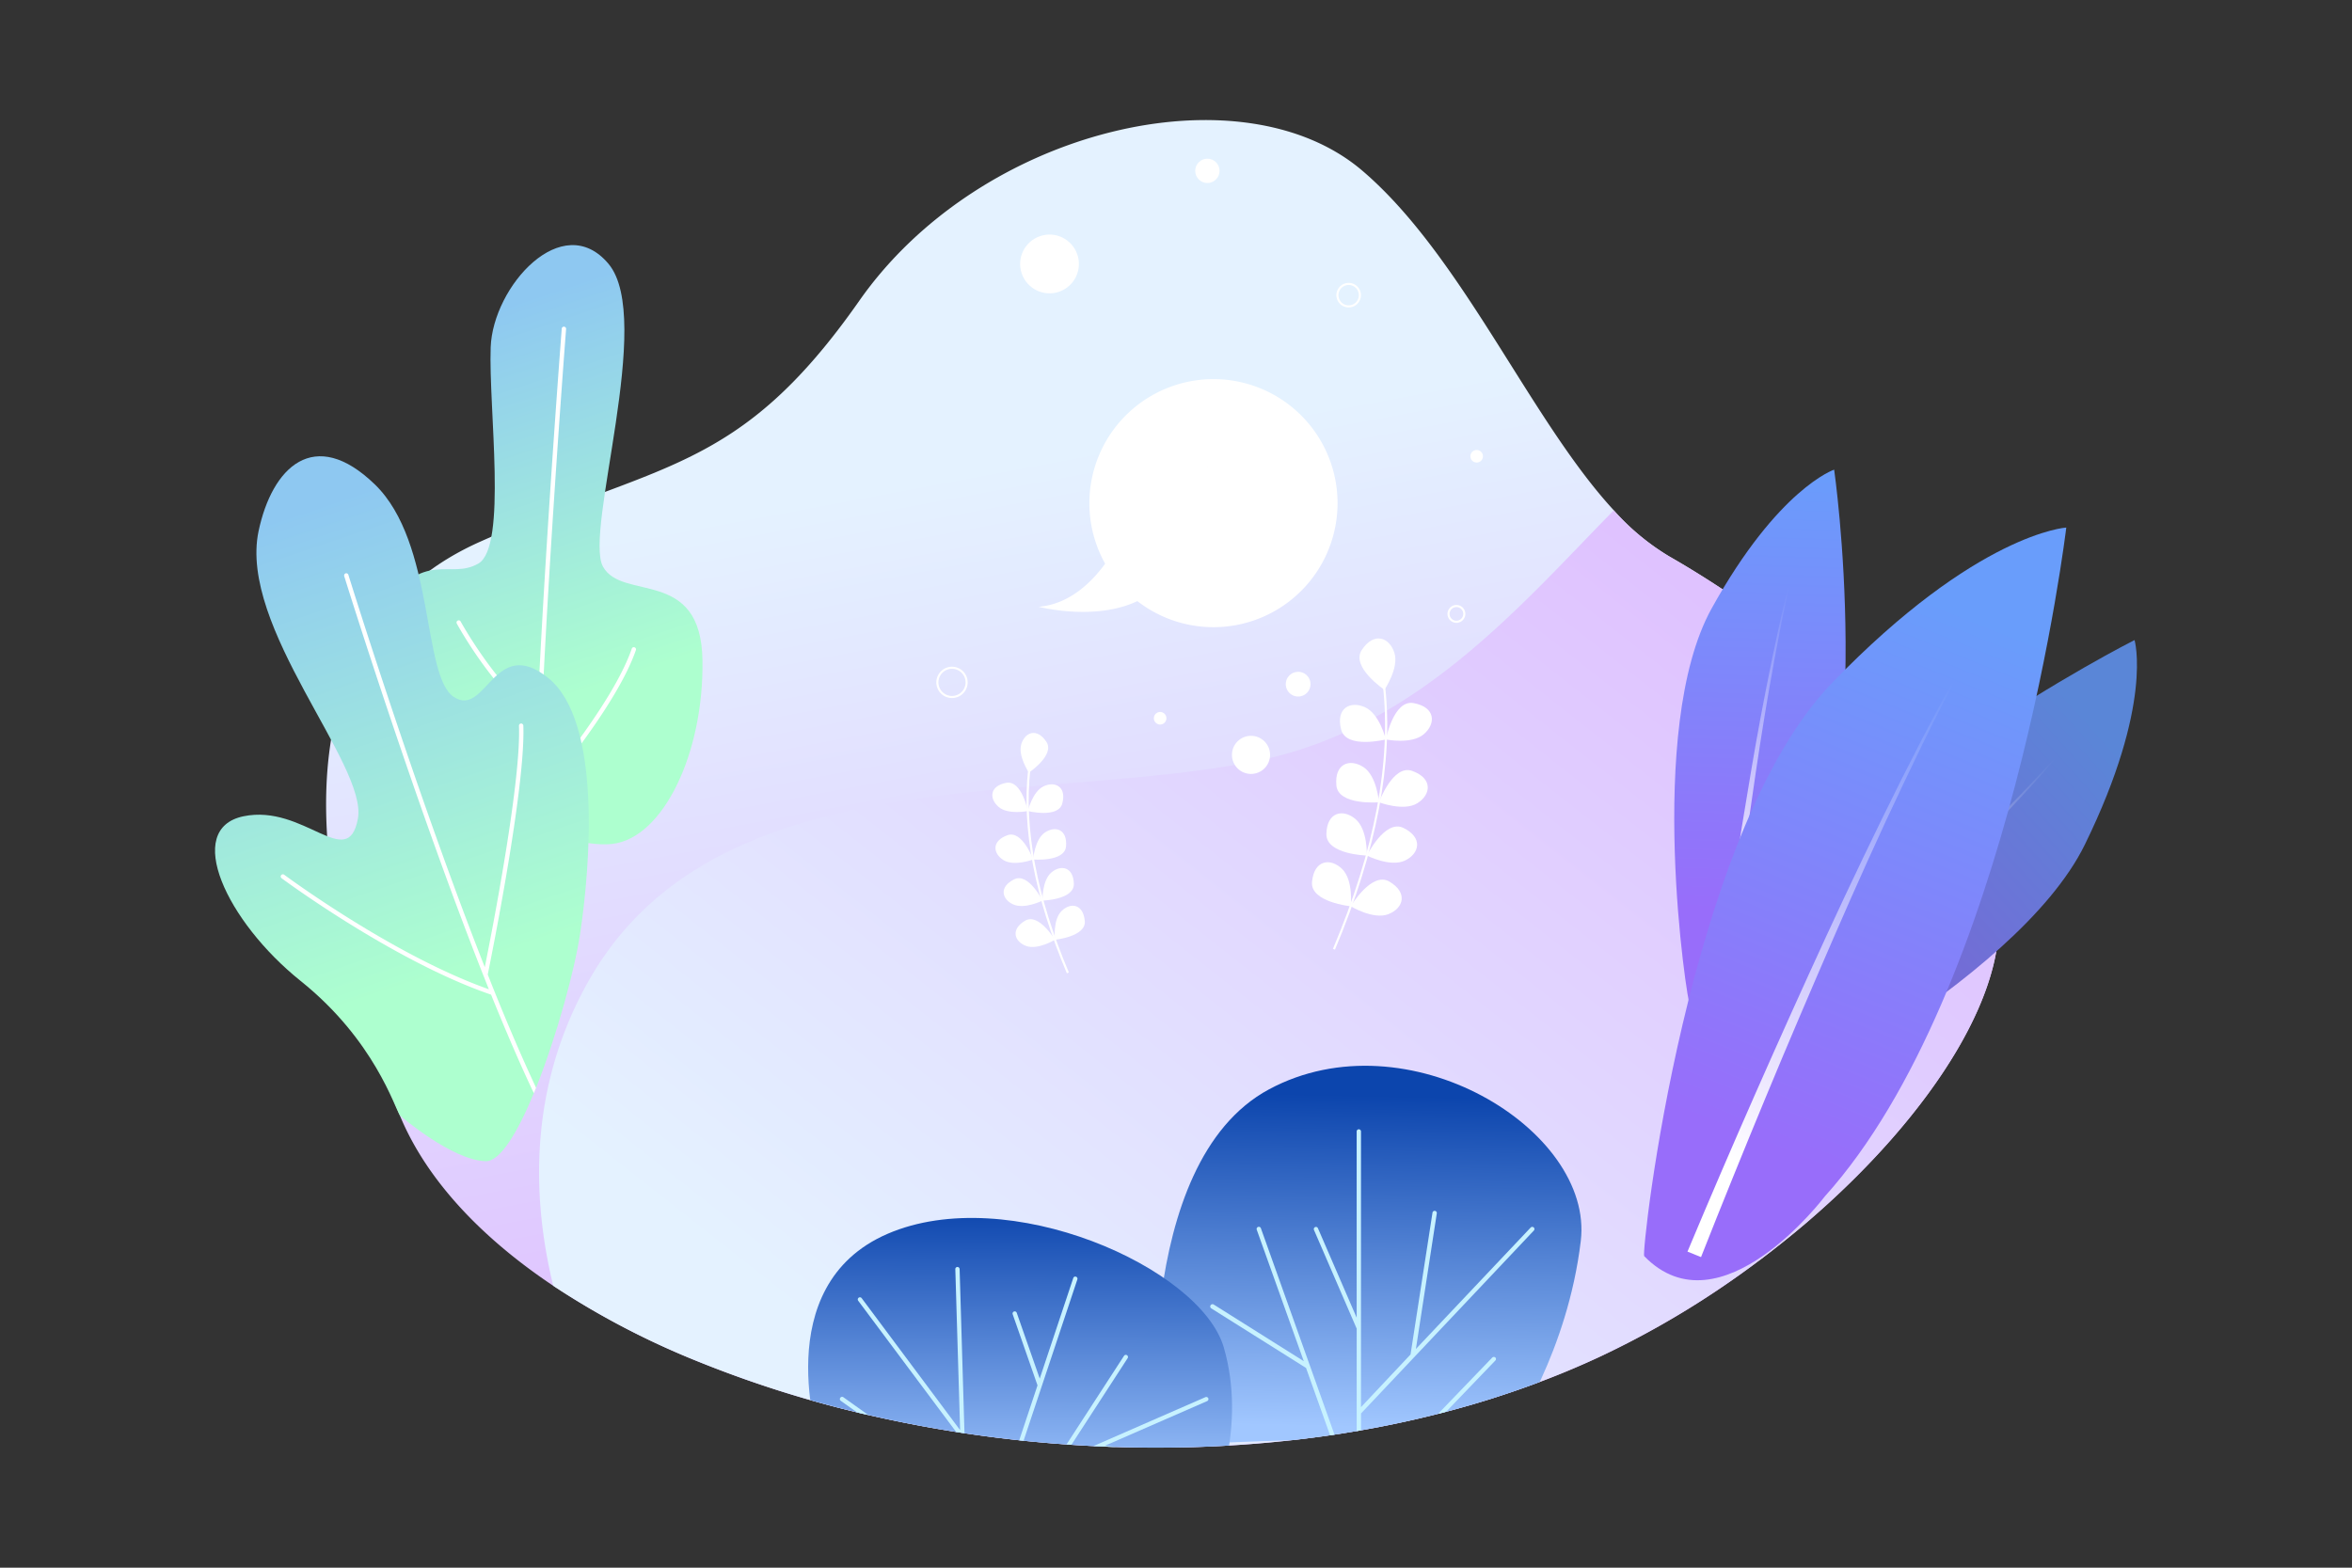 <svg xmlns="http://www.w3.org/2000/svg" xmlns:xlink="http://www.w3.org/1999/xlink" viewBox="0 0 750 500">
    <rect x="0" y="0" width="750" height="500" fill="#333333" stroke="none"/>
    <style>
		#delivery_boy_with_box {
		opacity: 0;
		-webkit-animation : delivery_coming 2s forwards .1s;
		-moz-animation: delivery_coming 2s forwards .1s;
		animation: delivery_coming 2s forwards .1s;
		}
		#box_delivering {
		-webkit-animation : box_move 1500ms forwards 2500ms;
		-moz-animation: box_move 1500ms forwards 2500ms;
		animation: box_move 1500ms forwards 2500ms;
		}

		#girl_full_body {
		opacity: 0;
		transform: translateX(100px);
		-webkit-animation : girl_move 2s forwards 1s;
		-moz-animation: girl_move 2s forwards 1s;
		animation: girl_move 2s forwards 1s;
		}

		#girl_left_hand_full {
		transform-origin: 495px 257px;
		-webkit-animation : full_hand_rotate 1s forwards 2s;
		-moz-animation: full_hand_rotate 1s forwards 2s;
		animation: full_hand_rotate 1s forwards 2s;
		}

		#girl_left_hand_open {
		transform-origin: 425px 368px;
		-webkit-animation : empty_hand_rotate 1s forwards 2500s;
		-moz-animation: empty_hand_rotate 1s forwards 2500s;
		animation: empty_hand_rotate 1s forwards 2500s;
		}

		#tick-mark {
		transform: scale(0.001);
		transform-origin: 385px 149px;
		-webkit-animation : zoomInout 1s forwards 3000ms;
		-moz-animation: zoomInout 1s forwards 3000ms;
		animation: zoomInout 1s forwards 3000ms;
		}

		@-webkit-keyframes delivery_coming {
		0% {
		opacity: 0;
		transform: translateX(-100px);
		}
		100% {
		opacity: 1;
		transform: translateX(0px);
		}
		/*100% {
		opacity: 1;
		transform: translateX(0px);
		}
		100% {
		opacity: 0;
		transform: translateX(-40px);
		}*/
		}

		@-moz-keyframes delivery_coming {
		0% {
		opacity: 0;
		transform: translateX(-100px);
		}
		100% {
		opacity: 1;
		transform: translateX(0px);
		}
		/*100% {
		opacity: 1;
		transform: translateX(0px);
		}
		100% {
		opacity: 0;
		transform: translateX(-40px);
		}*/
		}

		@keyframes delivery_coming {
		0% {
		opacity: 0;
		transform: translateX(-100px);
		}
		100% {
		opacity: 1;
		transform: translateX(0px);
		}
		/*100% {
		opacity: 1;
		transform: translateX(0px);
		}
		100% {
		opacity: 0;
		transform: translateX(-40px);
		}*/
		}





		@-webkit-keyframes box_move {
		0% {
		transform: translateX(0px)
		}
		100% {
		transform: translateX(12px)
		}
		/*99% {
		transform: translateX(12px)
		}
		100% {
		transform: translateX(0px)
		}*/
		}


		@-moz-keyframes box_move {
		0% {
		transform: translateX(0px)
		}
		100% {
		transform: translateX(12px)
		}
		/*99% {
		transform: translateX(12px)
		}
		100% {
		transform: translateX(0px)
		}*/
		}


		@keyframes box_move {
		0% {
		transform: translateX(0px)
		}
		100% {
		transform: translateX(12px)
		}
		/*99% {
		transform: translateX(12px)
		}
		100% {
		transform: translateX(0px)
		}*/
		}



		@-webkit-keyframes girl_move {
		0% {
		opacity: 0;
		transform: translateX(100px);
		}
		100% {
		opacity: 1;
		transform: translateX(0);
		}
		}



		@-moz-keyframes girl_move {
		0% {
		opacity: 0;
		transform: translateX(100px);
		}
		100% {
		opacity: 1;
		transform: translateX(0);
		}
		}


		@keyframes girl_move {
		0% {
		opacity: 0;
		transform: translateX(100px);
		}
		100% {
		opacity: 1;
		transform: translateX(0);
		}
		}


		@-webkit-keyframes full_hand_rotate {
		0% {
		transform: rotateZ(0deg);
		}
		100% {
		transform: rotateZ(5deg);
		}
		/*100% {
		transform: rotateZ(0deg);
		}*/
		}

		@-moz-keyframes full_hand_rotate {
		0% {
		transform: rotateZ(0deg);
		}
		100% {
		transform: rotateZ(5deg);
		}
		/*100% {
		transform: rotateZ(0deg);
		}*/
		}

		@keyframes full_hand_rotate {
		0% {
		transform: rotateZ(0deg);
		}
		100% {
		transform: rotateZ(5deg);
		}
		/*100% {
		transform: rotateZ(0deg);
		}*/
		}


		@-webkit-keyframes empty_hand_rotate {
		0% {
		transform: rotateZ(0deg);
		}
		100% {
		transform: rotateZ(10deg);
		}
		/*100% {
		transform: rotateZ(0deg);
		}*/
		}

		@-moz-keyframes empty_hand_rotate {
		0% {
		transform: rotateZ(0deg);
		}
		100% {
		transform: rotateZ(10deg);
		}
		/*100% {
		transform: rotateZ(0deg);
		}*/
		}

		@keyframes empty_hand_rotate {
		0% {
		transform: rotateZ(0deg);
		}
		100% {
		transform: rotateZ(10deg);
		}
		/*100% {
		transform: rotateZ(0deg);
		}*/
		}


		@-webkit-keyframes zoomInout {
		0% {
		transform: scale(0.001)
		}
		100% {
		transform: scale(1)
		}
		/*99% {
		transform: scale(1)
		}
		100% {
		transform: scale(0.02)
		}*/
		}


		@-moz-keyframes zoomInout {
		0% {
		transform: scale(0.001)
		}
		100% {
		transform: scale(1)
		}
		/*99% {
		transform: scale(1)
		}
		100% {
		transform: scale(0.02)
		}*/
		}

		@keyframes zoomInout {
		0% {
		transform: scale(0.001)
		}
		100% {
		transform: scale(1)
		}
		/*99% {
		transform: scale(1)
		}
		100% {
		transform: scale(0.02)
		}*/
		}
	</style>

    <defs>
        <linearGradient id="linear-gradient" x1="344.84" y1="143.27" x2="404.26" y2="460.4" gradientUnits="userSpaceOnUse">
            <stop offset="0" stop-color="#e4f2ff"/>
            <stop offset="1" stop-color="#deb5ff"/>
        </linearGradient>
        <linearGradient id="linear-gradient-2" x1="301.17" y1="457.22" x2="583.93" y2="97.86" xlink:href="#linear-gradient"/>
        <clipPath id="clip-path">
            <path d="M636.23,284.21C625.49,242,568.05,197.9,532.33,177.48a75.62,75.62,0,0,1-17.7-14.7c-26.7-28.89-48.35-81.17-80.25-108.37C395.76,21.49,312.66,40.81,274,95.94s-63.49,51.16-121,76.88-62.27,94.2-25.46,183c7.11,17.16,20.55,33,38.64,46.94q4.91,3.76,10.25,7.35a257.58,257.58,0,0,0,46.2,24.16,357.13,357.13,0,0,0,59.76,18.26c61.32,13.24,131.36,13.1,193.25-6.43,4.38-1.39,8.72-2.86,13-4.44q11.28-4.12,22.08-9.19a286.07,286.07,0,0,0,37-21q5.44-3.65,10.69-7.51a.33.33,0,0,0,.11-.08c1-.69,1.9-1.4,2.85-2.11q7.27-5.47,14.09-11.27C616.55,355.47,643.55,313,636.23,284.21Z"
                  style="fill:none"/>
        </clipPath>
        <linearGradient id="linear-gradient-3" x1="437.68" y1="349.44" x2="435.53" y2="455.21" gradientUnits="userSpaceOnUse">
            <stop offset="0" stop-color="#0c45ad"/>
            <stop offset="1" stop-color="#a1c7ff"/>
        </linearGradient>
        <linearGradient id="linear-gradient-4" x1="325.64" y1="384.86" x2="325.12" y2="474.84" xlink:href="#linear-gradient-3"/>
        <linearGradient id="delivering_img_6" x1="578.78" y1="152.69" x2="527.76" y2="278.84" gradientTransform="matrix(-0.34, -0.94, -0.94, 0.34, 1010.44, 725.86)" gradientUnits="userSpaceOnUse">
            <stop offset="0" stop-color="#5a86d7"/>
            <stop offset="1" stop-color="#825dd6"/>
        </linearGradient>
        <linearGradient id="linear-gradient-5" x1="526.03" y1="285.91" x2="572.64" y2="168.07" gradientTransform="matrix(-0.34, -0.94, -0.94, 0.34, 1010.44, 725.86)" gradientUnits="userSpaceOnUse">
            <stop offset="0.01" stop-color="#fff"/>
            <stop offset="1" stop-color="#fff" stop-opacity="0"/>
        </linearGradient>
        <linearGradient id="delivering_img_302" x1="564.12" y1="149.08" x2="559.29" y2="290.82" gradientUnits="userSpaceOnUse">
            <stop offset="0" stop-color="#699dfb"/>
            <stop offset="1" stop-color="#986dfa"/>
        </linearGradient>
        <linearGradient id="linear-gradient-6" x1="534.61" y1="312.04" x2="575.65" y2="208.27" gradientTransform="translate(-42.65 135.08) rotate(-15.02)" xlink:href="#linear-gradient-5"/>
        <linearGradient id="delivering_img_302-2" x1="626.74" y1="195.5" x2="558.55" y2="364.09" xlink:href="#delivering_img_302"/>
        <linearGradient id="linear-gradient-7" x1="556.24" y1="373.54" x2="618.52" y2="216.05" gradientTransform="matrix(1, 0, 0, 1, 0, 0)" xlink:href="#linear-gradient-5"/>
        <linearGradient id="delivering_img_31" x1="181.75" y1="222.22" x2="141.92" y2="103.87" gradientUnits="userSpaceOnUse">
            <stop offset="0" stop-color="#adffcf"/>
            <stop offset="1" stop-color="#8ec8f1"/>
        </linearGradient>
        <linearGradient id="delivering_img_31-2" x1="145.27" y1="309.53" x2="95.87" y2="162.78" xlink:href="#delivering_img_31"/>
        <linearGradient id="linear-gradient-8" x1="365.04" y1="143.76" x2="435.26" y2="143.76" gradientTransform="translate(6.78 -11.44) rotate(1.87)" gradientUnits="userSpaceOnUse">
            <stop offset="0" stop-color="#912785"/>
            <stop offset="1" stop-color="#ee3c97"/>
        </linearGradient>
        <linearGradient id="delivering_img_71" x1="235.07" y1="251.56" x2="239.63" y2="210.49" gradientUnits="userSpaceOnUse">
            <stop offset="0.02" stop-color="#eec0a8"/>
            <stop offset="1" stop-color="#e59393"/>
        </linearGradient>
        <linearGradient id="linear-gradient-9" x1="255.41" y1="231.51" x2="237.16" y2="203.05" gradientUnits="userSpaceOnUse">
            <stop offset="0" stop-color="#feb3a3"/>
            <stop offset="1" stop-color="#b66073"/>
        </linearGradient>
        <linearGradient id="delivering_img_45" x1="283.55" y1="179.69" x2="287.86" y2="179.69" gradientUnits="userSpaceOnUse">
            <stop offset="0" stop-color="#e2807e"/>
            <stop offset="1" stop-color="#b66073"/>
        </linearGradient>
        <linearGradient id="delivering_img_5" x1="211.53" y1="147.2" x2="207.06" y2="195.52" gradientUnits="userSpaceOnUse">
            <stop offset="0" stop-color="#421f5a"/>
            <stop offset="1" stop-color="#342d7a"/>
        </linearGradient>
        <linearGradient id="delivering_img_71-2" x1="248.46" y1="195.53" x2="248.46" y2="143.99" xlink:href="#delivering_img_71"/>
        <linearGradient id="linear-gradient-10" x1="267.27" y1="172.87" x2="252.62" y2="140.96" xlink:href="#linear-gradient-9"/>
        <linearGradient id="delivering_img_71-3" x1="210.35" y1="185.61" x2="200.51" y2="150.91" xlink:href="#delivering_img_71"/>
        <linearGradient id="delivering_img_5-2" x1="217.75" y1="145.43" x2="213.28" y2="170.66" xlink:href="#delivering_img_5"/>
        <linearGradient id="delivering_img_264" x1="205.94" y1="134.99" x2="291.22" y2="134.99" gradientUnits="userSpaceOnUse">
            <stop offset="0" stop-color="#b3a9f0"/>
            <stop offset="1" stop-color="#dbcff2"/>
        </linearGradient>
        <linearGradient id="delivering_img_3" x1="260.69" y1="152.28" x2="317.85" y2="152.28" gradientUnits="userSpaceOnUse">
            <stop offset="0" stop-color="#4b2366"/>
            <stop offset="1" stop-color="#393286"/>
        </linearGradient>
        <linearGradient id="delivering_img_25" x1="228.94" y1="148.14" x2="317.85" y2="148.14" gradientUnits="userSpaceOnUse">
            <stop offset="0" stop-color="#77449b"/>
            <stop offset="1" stop-color="#6057bb"/>
        </linearGradient>
        <linearGradient id="linear-gradient-11" x1="242.54" y1="119.23" x2="219.76" y2="140.51" gradientUnits="userSpaceOnUse">
            <stop offset="0" stop-color="#b3a9f0"/>
            <stop offset="1" stop-color="#dbcff2" stop-opacity="0"/>
        </linearGradient>
        <linearGradient id="linear-gradient-12" x1="277.07" y1="182.9" x2="243.25" y2="217.62" gradientTransform="translate(-0.53 0.71) rotate(-0.18)" xlink:href="#linear-gradient-11"/>
        <linearGradient id="delivering_img_25-2" x1="303.49" y1="323.73" x2="287.38" y2="242.12" xlink:href="#delivering_img_25"/>
        <linearGradient id="linear-gradient-13" x1="312.07" y1="291" x2="298.38" y2="252.62" gradientUnits="userSpaceOnUse">
            <stop offset="0" stop-color="#77449b" stop-opacity="0"/>
            <stop offset="1" stop-color="#6057bb"/>
        </linearGradient>
        <linearGradient id="linear-gradient-14" x1="300.43" y1="296.72" x2="292.38" y2="252.15" gradientUnits="userSpaceOnUse">
            <stop offset="0" stop-color="#92a1e1" stop-opacity="0"/>
            <stop offset="1" stop-color="#6e5cb6"/>
        </linearGradient>
        <linearGradient id="delivering_img_25-3" x1="237.16" y1="444.85" x2="225.34" y2="241.36" xlink:href="#delivering_img_25"/>
        <linearGradient id="linear-gradient-15" x1="213.06" y1="450.84" x2="209.84" y2="321.27" xlink:href="#linear-gradient-14"/>
        <linearGradient id="delivering_img_264-2" x1="213.34" y1="223.79" x2="237.33" y2="258.51" xlink:href="#delivering_img_264"/>
        <linearGradient id="delivering_img_264-3" x1="253.78" y1="260.94" x2="253.78" y2="231.49" xlink:href="#delivering_img_264"/>
        <linearGradient id="linear-gradient-16" x1="360.11" y1="413.34" x2="327.36" y2="283.41" gradientUnits="userSpaceOnUse">
            <stop offset="0" stop-color="#518334"/>
            <stop offset="1" stop-color="#bfce4e"/>
        </linearGradient>
        <linearGradient id="linear-gradient-17" x1="420.73" y1="413.6" x2="422.34" y2="263.8" gradientUnits="userSpaceOnUse">
            <stop offset="0" stop-color="#275923"/>
            <stop offset="1" stop-color="#9aa450"/>
        </linearGradient>
        <linearGradient id="linear-gradient-18" x1="486.76" y1="355.78" x2="381.53" y2="281.69" gradientUnits="userSpaceOnUse">
            <stop offset="0" stop-color="#6ba543"/>
            <stop offset="1" stop-color="#c5d359"/>
        </linearGradient>
        <linearGradient id="delivering_img_3-2" x1="260.26" y1="409.62" x2="269.83" y2="409.62" xlink:href="#delivering_img_3"/>
        <linearGradient id="delivering_img_25-4" x1="206.42" y1="413.86" x2="165.61" y2="251.36" xlink:href="#delivering_img_25"/>
        <linearGradient id="linear-gradient-19" x1="169.54" y1="389.83" x2="268.28" y2="389.83" xlink:href="#linear-gradient-13"/>
        <linearGradient id="delivering_img_71-4" x1="260.92" y1="402.56" x2="330.21" y2="402.56" xlink:href="#delivering_img_71"/>
        <linearGradient id="linear-gradient-20" x1="299.18" y1="385.61" x2="293.79" y2="419.69" xlink:href="#linear-gradient-9"/>
        <linearGradient id="linear-gradient-21" x1="307.88" y1="384.14" x2="288.46" y2="400.24" xlink:href="#linear-gradient-9"/>
        <linearGradient id="delivering_img_71-5" x1="471.73" y1="208.99" x2="517.1" y2="201.21" xlink:href="#delivering_img_71"/>
        <linearGradient id="linear-gradient-22" x1="486.15" y1="238.9" x2="489.5" y2="219.17" xlink:href="#linear-gradient-9"/>
        <linearGradient id="linear-gradient-23" x1="499.43" y1="223.06" x2="498.36" y2="210.45" xlink:href="#linear-gradient-9"/>
        <linearGradient id="linear-gradient-24" x1="503.83" y1="253.52" x2="529.24" y2="232.31" xlink:href="#linear-gradient-9"/>
        <linearGradient id="delivering_img_71-6" x1="515.37" y1="277.17" x2="538.02" y2="240.51" xlink:href="#delivering_img_71"/>
        <linearGradient id="linear-gradient-25" x1="536.83" y1="261.47" x2="537.77" y2="233.97" xlink:href="#linear-gradient-9"/>
        <linearGradient id="linear-gradient-26" x1="511.41" y1="261.92" x2="526.35" y2="228.54" xlink:href="#linear-gradient-9"/>
        <linearGradient id="linear-gradient-27" x1="487.25" y1="229.97" x2="484.53" y2="237.81" xlink:href="#linear-gradient-11"/>
        <linearGradient id="delivering_img_71-7" x1="494.27" y1="209.44" x2="505.97" y2="216.74" xlink:href="#delivering_img_71"/>
        <linearGradient id="delivering_img_322" x1="545.53" y1="314.43" x2="481.84" y2="399.95" gradientUnits="userSpaceOnUse">
            <stop offset="0" stop-color="#98208a"/>
            <stop offset="1" stop-color="#d9187b"/>
        </linearGradient>
        <linearGradient id="linear-gradient-28" x1="545.97" y1="335.63" x2="519.03" y2="413" gradientUnits="userSpaceOnUse">
            <stop offset="0" stop-color="#8e1e81"/>
            <stop offset="1" stop-color="#cf1775" stop-opacity="0"/>
        </linearGradient>
        <linearGradient id="linear-gradient-29" x1="489.62" y1="324.86" x2="476.74" y2="397.88" xlink:href="#linear-gradient-28"/>
        <linearGradient id="delivering_img_71-8" x1="304.35" y1="360.31" x2="459.63" y2="360.31" xlink:href="#delivering_img_71"/>
        <linearGradient id="linear-gradient-30" x1="336.56" y1="322.64" x2="436.95" y2="398.07" xlink:href="#linear-gradient-9"/>
        <linearGradient id="delivering_img_322-2" x1="505.65" y1="265.54" x2="453.75" y2="362.54" xlink:href="#delivering_img_322"/>
        <linearGradient id="linear-gradient-31" x1="429.66" y1="306.55" x2="522.81" y2="306.55" xlink:href="#linear-gradient-13"/>
        <linearGradient id="delivering_img_5-3" x1="552.29" y1="248.77" x2="513.1" y2="153.74" xlink:href="#delivering_img_5"/>
        <linearGradient id="linear-gradient-32" x1="546.54" y1="259.27" x2="534.73" y2="200.75" gradientUnits="userSpaceOnUse">
            <stop offset="0" stop-color="#421f5a"/>
            <stop offset="1" stop-color="#342d7a" stop-opacity="0"/>
        </linearGradient>
        <linearGradient id="linear-gradient-33" x1="533.32" y1="152.91" x2="562.8" y2="152.91" xlink:href="#linear-gradient-32"/>
        <linearGradient id="delivering_img_5-4" x1="453.26" y1="180.55" x2="499.79" y2="248.02" xlink:href="#delivering_img_5"/>
        <linearGradient id="delivering_img_264-4" x1="548.74" y1="260.47" x2="563.77" y2="260.47" xlink:href="#delivering_img_264"/>
        <linearGradient id="linear-gradient-34" x1="554.58" y1="263.11" x2="562.81" y2="258.51" xlink:href="#linear-gradient-11"/>
        <linearGradient id="delivering_img_5-5" x1="560.68" y1="266.94" x2="577.6" y2="343.98" xlink:href="#delivering_img_5"/>
        <linearGradient id="linear-gradient-35" x1="561.22" y1="256.69" x2="566.59" y2="356.73" xlink:href="#linear-gradient-32"/>
        <linearGradient id="linear-gradient-36" x1="568.54" y1="256.3" x2="573.91" y2="356.34" xlink:href="#linear-gradient-32"/>
    </defs>
    <title>3701127</title>
    <g style="isolation:isolate">
       
        <g id="OBJECTS">
            <path d="M575.44,390.48q-6.81,5.77-14.09,11.27c-1,.71-1.89,1.42-2.85,2.11a.33.33,0,0,1-.11.08q-5.24,3.85-10.69,7.51a286.07,286.07,0,0,1-37,21q-10.8,5.07-22.08,9.19c-4.29,1.58-8.63,3.05-13,4.44-61.89,19.53-131.93,19.67-193.25,6.43a357.13,357.13,0,0,1-59.76-18.26,257.58,257.58,0,0,1-46.2-24.16q-5.35-3.58-10.25-7.35c-18.09-13.93-31.53-29.78-38.64-46.94C90.75,267,95.49,198.53,153,172.82s82.39-21.75,121-76.88S395.76,21.49,434.38,54.41c31.9,27.2,53.55,79.48,80.25,108.37a75.62,75.62,0,0,0,17.7,14.7c35.72,20.42,93.16,64.51,103.9,106.73C643.55,313,616.55,355.47,575.44,390.48Z"
                  style="fill:url(#linear-gradient)"/>
            <path d="M575.44,390.48q-6.81,5.77-14.09,11.27c-1,.71-1.89,1.42-2.85,2.11a.33.33,0,0,1-.11.08q-5.24,3.85-10.69,7.51a286.07,286.07,0,0,1-37,21q-10.8,5.07-22.08,9.19c-4.29,1.58-8.63,3.05-13,4.44-61.89,19.53-131.93,19.67-193.25,6.43a357.13,357.13,0,0,1-59.76-18.26,257.58,257.58,0,0,1-46.2-24.16c-6.73-27.63-8.07-63,11.3-97.26,40.78-72.13,144.11-55.67,214.33-70.43,50.43-10.59,83.59-50.21,112.55-79.62a75.62,75.62,0,0,0,17.7,14.7c35.72,20.42,93.16,64.51,103.9,106.73C643.55,313,616.55,355.47,575.44,390.48Z"
                  style="fill:url(#linear-gradient-2)"/>
            <g style="clip-path:url(#clip-path)">
                <path d="M504.08,395.77c-4.22,35.44-21.94,61.09-21.94,61.09l-28.35,1-2,.07-17.84.64-1.38,0-6.62.23-1.46.06-55.56,2s-8.24-89.83,35.76-113.44S508.3,360.34,504.08,395.77Z"
                      style="fill:url(#linear-gradient-3)"/>
                <path d="M489.09,392.49,434,450.81v7.77l-1.38,0V423.76L419,392.29a.69.69,0,0,1,.36-.91.67.67,0,0,1,.9.36l12.35,28.53V360.88a.69.69,0,0,1,.69-.7.7.7,0,0,1,.69.7V448.8L449.79,432l7-45.23a.69.69,0,0,1,1.37.22l-6.66,43.25,36.6-38.73a.71.71,0,0,1,1,0A.68.68,0,0,1,489.09,392.49Z"
                      style="fill:#c7f2ff"/>
                <path d="M476.85,433.91l-23.06,24-2,.07,24.06-25a.72.72,0,0,1,1,0A.68.68,0,0,1,476.85,433.91Z" style="fill:#c7f2ff"/>
                <path d="M426,458.85l-1.46.06-8.07-22.61-30.22-19a.7.7,0,0,1-.21-1,.71.71,0,0,1,1-.22l28.71,18.06-15-41.93a.7.7,0,0,1,1.32-.47Z" style="fill:#c7f2ff"/>
                <path d="M387.08,479.06l-56.62-8.4-2.53-.38-4.88-.73-1.37-.19-6.34-.94-1.92-.29-16.28-2.42h0l-3-.44-32.83-4.86s-16.7-50.29,21.7-66.89,99.82,10.74,107.23,36.23S387.08,479.06,387.08,479.06Z"
                      style="fill:url(#linear-gradient-4)"/>
                <path d="M315.34,468.42l-1.92-.29-39.76-53.27a.69.69,0,0,1,1.11-.82l31.39,42.09-1.53-51.35a.68.68,0,0,1,.66-.69.7.7,0,0,1,.71.65L307.58,458Z" style="fill:#c7f2ff"/>
                <path d="M384.93,446.87,352.35,461.1l23.22,2.6a.68.68,0,0,1,.6.75.69.69,0,0,1-.69.62.13.13,0,0,1-.08,0l-25.57-2.85-19.37,8.46-2.53-.38,8.28-3.63,22.25-34.29a.69.69,0,0,1,1.15.75L338.5,465.66l45.88-20.05a.69.69,0,0,1,.91.36A.69.69,0,0,1,384.93,446.87Z"
                      style="fill:#c7f2ff"/>
                <path d="M343.54,408.08l-20.49,61.47-1.37-.19,9.16-27.51-7.92-22.68a.7.7,0,0,1,.43-.88.68.68,0,0,1,.86.41l7.34,21,10.69-32.08a.67.67,0,0,1,.87-.43A.69.69,0,0,1,343.54,408.08Z"
                      style="fill:#c7f2ff"/>
                <path d="M297.12,465.71l-3-.44-26-18.48a.68.68,0,0,1-.15-1,.68.68,0,0,1,.95-.16Z" style="fill:#c7f2ff"/>
            </g>
            <path d="M425.69,302.88l-.64-.27c13.3-31.46,18.66-59.72,15.92-84l.69-.07C444.41,242.93,439,271.31,425.69,302.88Z" style="fill:#fff"/>
            <path d="M441.46,220s-10.81-7.26-7.22-12.7c3.91-5.91,8.81-4,10.39.87S441.46,220,441.46,220Z" style="fill:#fff"/>
            <path d="M441.91,235.84s-12.63,3.16-14.25-3.15c-1.77-6.85,2.9-9.24,7.6-7.13S441.91,235.84,441.91,235.84Z" style="fill:#fff"/>
            <path d="M441.91,235.84s2.47-12.78,8.87-11.59c7,1.29,7.16,6.53,3.26,9.9S441.91,235.84,441.91,235.84Z" style="fill:#fff"/>
            <path d="M439.72,255.88s-13,1.11-13.58-5.38c-.65-7.05,4.34-8.66,8.65-5.83S439.72,255.88,439.72,255.88Z" style="fill:#fff"/>
            <path d="M439.72,255.88s4.47-12.23,10.6-10c6.67,2.38,6,7.59,1.64,10.3S439.72,255.88,439.72,255.88Z" style="fill:#fff"/>
            <path d="M435.86,272.87s-13-.32-12.9-6.84c.12-7.08,5.26-8.13,9.23-4.84S435.86,272.87,435.86,272.87Z" style="fill:#fff"/>
            <path d="M435.86,272.87s5.78-11.66,11.64-8.82c6.37,3.1,5.15,8.21.5,10.42S435.86,272.87,435.86,272.87Z" style="fill:#fff"/>
            <path d="M430.72,289.05s-13-1.31-12.34-7.8c.66-7.05,5.87-7.7,9.57-4.12S430.72,289.05,430.72,289.05Z" style="fill:#fff"/>
            <path d="M430.72,289.05s6.66-11.19,12.28-7.9c6.12,3.57,4.51,8.57-.3,10.42S430.72,289.05,430.72,289.05Z" style="fill:#fff"/>
            <path d="M340.2,310.43c-10.3-24.38-14.45-46.29-12.33-65.14l.69.08c-2.11,18.72,2,40.52,12.28,64.79Z" style="fill:#fff"/>
            <path d="M328.1,246.41s8.35-5.6,5.58-9.8c-3-4.56-6.8-3.11-8,.67S328.1,246.41,328.1,246.41Z" style="fill:#fff"/>
            <path d="M327.75,258.67s9.75,2.43,11-2.44c1.37-5.29-2.24-7.13-5.87-5.5S327.75,258.67,327.75,258.67Z" style="fill:#fff"/>
            <path d="M327.75,258.67s-1.9-9.87-6.84-9c-5.38,1-5.52,5-2.52,7.65S327.75,258.67,327.75,258.67Z" style="fill:#fff"/>
            <path d="M329.45,274.13s10,.85,10.48-4.15c.5-5.45-3.35-6.69-6.68-4.5S329.45,274.13,329.45,274.13Z" style="fill:#fff"/>
            <path d="M329.45,274.13s-3.45-9.44-8.18-7.75c-5.15,1.84-4.65,5.86-1.27,7.95S329.45,274.13,329.45,274.13Z" style="fill:#fff"/>
            <path d="M332.43,287.24s10-.25,10-5.27c-.1-5.47-4.07-6.28-7.13-3.74S332.43,287.24,332.43,287.24Z" style="fill:#fff"/>
            <path d="M332.43,287.24s-4.47-9-9-6.8c-4.91,2.39-4,6.33-.38,8S332.43,287.24,332.43,287.24Z" style="fill:#fff"/>
            <path d="M336.39,299.73s10-1,9.53-6c-.51-5.45-4.53-6-7.39-3.19S336.39,299.73,336.39,299.73Z" style="fill:#fff"/>
            <path d="M336.39,299.73s-5.13-8.63-9.47-6.1c-4.72,2.76-3.49,6.62.22,8.05S336.39,299.73,336.39,299.73Z" style="fill:#fff"/>
            <circle cx="334.67" cy="84.18" r="9.37" transform="translate(-10.41 80.76) rotate(-13.55)" style="fill:#fff"/>
            <circle cx="385.01" cy="54.49" r="3.88" style="fill:#fff"/>
            <path d="M472.88,145.52a2,2,0,1,1-2-2A2,2,0,0,1,472.88,145.52Z" style="fill:#fff"/>
            <path d="M371.94,229.08a2,2,0,1,1-2-2A2,2,0,0,1,371.94,229.08Z" style="fill:#fff"/>
            <path d="M308.23,217.63a4.66,4.66,0,1,1-4.66-4.65A4.66,4.66,0,0,1,308.23,217.63Z" style="fill:none;stroke:#fff;stroke-miterlimit:10;stroke-width:0.669px"/>
            <path d="M433.64,94.14a3.58,3.58,0,1,1-3.58-3.58A3.58,3.58,0,0,1,433.64,94.14Z" style="fill:none;stroke:#fff;stroke-miterlimit:10;stroke-width:0.669px"/>
            <path d="M466.93,195.8a2.51,2.51,0,1,1-2.51-2.51A2.5,2.5,0,0,1,466.93,195.8Z" style="fill:none;stroke:#fff;stroke-miterlimit:10;stroke-width:0.669px"/>
            <circle cx="398.92" cy="240.76" r="6.08" style="fill:#fff"/>
            <path d="M417.89,218.21a3.94,3.94,0,1,1-3.94-3.94A3.93,3.93,0,0,1,417.89,218.21Z" style="fill:#fff"/>
            <path d="M551.5,358.08c1,.45,91.45-44,113.34-88.76s15.82-65.18,15.82-65.18-99.21,50-130.46,108.57C550.2,312.71,527.67,347.36,551.5,358.08Z" style="fill:url(#delivering_img_6)"/>
            <path d="M549,348q15.13-14,30-28.14t29.49-28.63q14.63-14.43,28.79-29.33c9.4-10,18.71-20,27.13-30.85-8.65,10.62-18.15,20.5-27.76,30.24S617.19,280.57,607.24,290s-20,18.74-30.06,28-20.28,18.4-30.53,27.45Z"
                  style="fill:url(#linear-gradient-5)"/>
            <path d="M538.87,320.65c-.84-.5-14.33-88.21,6.92-126.57s39.08-44.29,39.08-44.29,13.93,96.83-12.59,148.91C572.28,298.7,558.62,332.44,538.87,320.65Z" style="fill:url(#delivering_img_302)"/>
            <path d="M547.42,317.38q2.43-18,5.19-35.83t5.79-35.73q3-17.83,6.66-35.57c2.45-11.81,5-23.61,8.59-35.14-3.31,11.6-5.64,23.44-7.83,35.29s-4.12,23.75-5.9,35.67-3.47,23.85-5,35.81-3,23.91-4.42,35.87Z"
                  style="fill:url(#linear-gradient-6)"/>
            <path d="M524.29,400.62c-1-1.06,13.67-134.94,59.91-182.81s74.69-49.55,74.69-49.55-17.65,147.41-77,213.33C581.88,381.59,548.6,425.68,524.29,400.62Z" style="fill:url(#delivering_img_302-2)"/>
            <path d="M538.1,399.19q10.62-25.35,21.69-50.48t22.55-50.09q11.48-24.94,23.74-49.53c8.23-16.35,16.67-32.63,26.41-48.14-9.41,15.71-17.49,32.15-25.36,48.65s-15.37,33.2-22.66,50S570,333.18,563,350.09s-13.88,33.85-20.58,50.85Z"
                  style="fill:url(#linear-gradient-7)"/>
            <path d="M195.23,269.16c-6.27.69-14.95-1.4-23.59-4.65l-1.39-.53c-13.19-5.13-26-12.76-29.86-17,0,0-33.28-32.89-19-52.58s21.84-9.29,31.15-14.66,3.22-49.59,3.93-69,22.91-44.12,37.58-26.58-7.88,85.33-1.79,96.53,31.25.12,31.74,29.82S211.42,267.37,195.23,269.16Z"
                  style="fill:url(#delivering_img_31)"/>
            <path d="M202.79,207.3c-6.21,18.06-28.87,44.58-31,47-.1,3.61-.15,7-.18,10.21l-1.39-.53c0-3.09.1-6.4.18-9.9.2-7.42.49-15.63.88-24.28-13.61-9.16-25.13-30-25.62-30.93a.69.69,0,0,1,.28-.93.68.68,0,0,1,.94.26c.11.22,11.44,20.74,24.47,30,2.4-53.4,7.71-122.5,7.78-123.43a.7.7,0,0,1,1.39.11c-.09,1.07-7.2,93.68-8.67,147.26,5.09-6,24.06-29.13,29.61-45.26a.68.68,0,0,1,.87-.43A.7.7,0,0,1,202.79,207.3Z"
                  style="fill:#fff"/>
            <path d="M185,297.73c-1.78,11.84-7.51,32.83-14.07,49.21-.23.58-.47,1.16-.7,1.73-5.14,12.42-10.71,21.76-15.3,21.68-10.74-.18-27.38-14.55-27.38-14.55-1.72-2.45-8.06-24-31.68-42.93s-37.49-48.54-18.21-52.53,33.24,17.93,36.46.8S76,200.1,82.45,169.41c4.3-20.35,17.73-33.61,37.05-14.94s15,61.18,25.24,67.84,12.89-19.91,30.06-6.09S188.22,276.3,185,297.73Z"
                  style="fill:url(#delivering_img_31-2)"/>
            <path d="M170.94,346.94c-.23.58-.47,1.16-.7,1.73-4.43-9.29-9-20-13.65-31.43-31-10.62-66.44-36.86-66.8-37.14a.69.69,0,0,1,.83-1.11c.35.26,34.73,25.74,65.27,36.53-.55-1.38-1.11-2.78-1.66-4.2a.47.47,0,0,1-.11-.26c-22.35-56.45-44.07-126.4-44.36-127.31a.73.73,0,0,1,.46-.88.7.7,0,0,1,.87.46c.28.9,21.47,69.14,43.5,125.15,2.23-11.08,11.6-59,10.9-77a.7.7,0,0,1,.67-.73.71.71,0,0,1,.72.67c.76,19.86-10.53,75.35-11.35,79.39C160.72,324,166,336.36,170.94,346.94Z"
                  style="fill:#fff"/>
            <path d="M426.51,159.69a39.57,39.57,0,1,0-74.11,20.09c-3.68,5.11-10.93,12.95-21.22,13.74,0,0,17.83,4.69,31.5-1.8a39.57,39.57,0,0,0,63.83-32Z" style="fill:#fff"/>


            <path
                    id="tick-mark"
                    d="M366.61,154.71s14.09,6.92,20,21.39c0,0,23.26-36.66,51-42l-6-19.19s-35.76,22.86-44.94,46.69c0,0-10.43-15.92-18.43-16.62Z" style="fill:url(#linear-gradient-8)"/>


            <g id="delivery_boy_with_box">
                <g id="delivery_boy">
                    <path d="M259.9,226.69a33.28,33.28,0,0,0-1.11,10.18S257.73,251.1,242.41,250s-29.3-15.62-30.08-24.72c0,0,4.67-7.6,8.32-15.2,2-4.12,3.68-8.22,4.16-11.15L265,212.82A73.13,73.13,0,0,0,259.9,226.69Z"
                          style="fill:url(#delivering_img_71)"/>
                    <path d="M265,212.82a73.13,73.13,0,0,0-5.13,13.87c-5.06,2.7-10.65,5.16-15.6,6.16-9.43,1.88-18.86-13.46-23.65-22.75,2-4.12,3.68-8.22,4.16-11.15Z" style="fill:url(#linear-gradient-9)"/>
                    <path d="M284.55,171.64s2.58-.56,3.23,1.68-2.66,14.49-2.66,14.49S282,176.54,284.55,171.64Z" style="fill:url(#delivering_img_45)"/>
                    <path d="M205.93,149.83S204.61,166,204.68,171s3.44,23.06,4.35,24.1,3.1,3.49,3.1,3.49L216,149.83l-5.45-2.72Z" style="fill:url(#delivering_img_5)"/>
                    <path d="M289.69,150c.19,6.74-2,13.67-3.63,21.11-.11.48-.21,1-.29,1.41a60.67,60.67,0,0,0-.78,15.88,56.88,56.88,0,0,1-.27,10.77c-1.34,9.34-28.06,30.73-37.41,28.05s-32.08-20-34.74-26.72-5.36-42.76-5.36-42.76c0-14.69,6.69-26.73,21.39-37.41s50.78,6.67,57.46,17.36A23.49,23.49,0,0,1,289.69,150Z"
                          style="fill:url(#delivering_img_71-2)"/>
                    <path d="M289.69,150c.19,6.74-2,13.67-3.63,21.11-.11.48-.21,1-.29,1.41-8.6-.15-24-5.09-30.19-6.89-7.12-2.1-30.6-13.21-30.6-13.21a58.16,58.16,0,0,1,13.7-12.62c7.81-4.82,30.53-.26,30.53-.26S282,145.33,289.69,150Z"
                          style="opacity:0.57;fill:url(#linear-gradient-10)"/>
                    <path d="M211.21,176a31.26,31.26,0,0,1-.23,4.67,19.26,19.26,0,0,1-2.85-.8c-.42-.15-.89-.32-1.37-.54-3.43-1.48-7.7-4.43-7.64-9.9,0-6.18,3.33-9,6.73-9.39a8.07,8.07,0,0,1,1.63,0,7.27,7.27,0,0,1,1.79.41h0a7.44,7.44,0,0,1,1.14.52s0,0,0,.06.15,1.73.31,3.93h0C211,168.11,211.21,172.5,211.21,176Z"
                          style="fill:url(#delivering_img_71-3)"/>
                    <path d="M227.7,148.44l-3.95,7.63s-5,6-6.22,10.22-5.29,12.28-5.29,12.28a11.12,11.12,0,0,1-1-2.54c-1.15-4.49-.57-10.67-.53-11h0c-.19-2.34-.34-4-.34-4a7.35,7.35,0,0,0-4.62-.91l-.07-.06.74-9.9Z"
                          style="fill:url(#delivering_img_5-2)"/>
                    <path d="M259.41,182.38c-.1-.21-.2-.42-.29-.63a12.85,12.85,0,0,1-.4-1.34c-.1-.45-.19-.89-.3-1.34-.05-.25-.12-.5-.18-.74a1.8,1.8,0,0,0-.32-.75.38.38,0,0,0-.63.17,2.09,2.09,0,0,0,.08.82c.05.25.09.5.13.76.07.48.13,1,.21,1.44a10.46,10.46,0,0,0,.31,1.37,7.15,7.15,0,0,0,.29.77,1.73,1.73,0,0,0,.49.78.58.58,0,0,0,1-.56A2.24,2.24,0,0,0,259.41,182.38Z"
                          style="fill:#e3837f"/>
                    <path d="M274,169.8a4.11,4.11,0,0,0-2.09-2.23,9.61,9.61,0,0,0-3-1.07,5.12,5.12,0,0,0-3.27.37,5.89,5.89,0,0,0-1.29.88,5.08,5.08,0,0,0-1.16,1.33.2.2,0,0,0,.22.29,14.06,14.06,0,0,0,2.4-1.45,4.16,4.16,0,0,1,2.8-.31,6.12,6.12,0,0,1,4.31,2.66A.61.61,0,0,0,274,169.8Z"
                          style="fill:#55379f"/>
                    <path d="M273.63,159.15a4.33,4.33,0,0,0-2-1.22,8.43,8.43,0,0,0-2.54-.45A6,6,0,0,0,264.7,159c-.08.07,0,.21.11.15a6.53,6.53,0,0,1,4.3-.76,8.8,8.8,0,0,1,2.16.49,8.64,8.64,0,0,1,1.79,1C273.55,160.2,273.93,159.54,273.63,159.15Z"
                          style="fill:#55379f"/>
                    <path d="M250.14,167.49a14.39,14.39,0,0,0-1.41-.94,7,7,0,0,0-3.19-.9c-1.87-.06-4.52.49-5.56,2.23-.11.19.13.45.32.32a8.35,8.35,0,0,1,5.33-1.46,6.41,6.41,0,0,1,2.72.91c.42.25.82.53,1.22.82s.82.76,1.35.69a.4.4,0,0,0,.37-.49C251.2,168.12,250.55,167.79,250.14,167.49Z"
                          style="fill:#55379f"/>
                    <path d="M250.34,158.08a8.81,8.81,0,0,0-2.13-1,8.43,8.43,0,0,0-2.22-.57,4.8,4.8,0,0,0-2.13.26,3.92,3.92,0,0,0-1.86,1.45c-.08.11.08.26.19.19a5.4,5.4,0,0,1,4-1A9.85,9.85,0,0,1,248,158a13.9,13.9,0,0,0,2,.84A.41.41,0,0,0,250.34,158.08Z"
                          style="fill:#55379f"/>
                    <path d="M291.18,147.1a54,54,0,0,1-1.93,9.39s-19.79-12.44-26.68-12.09S236.88,151,236.88,151L229,152.76c-1.25-.07-2.6-.18-4-.32h0c-8.7-.83-19-2.62-19-2.62s2.48-11.8,6.63-18.35c1.92-3.05,6.38-7.61,12.56-11.37h0c7.11-4.34,16.51-7.63,26.94-6.31,12.92,1.62,26.19,9.57,30.78,14.78S291.71,142.22,291.18,147.1Z"
                          style="fill:url(#delivering_img_264)"/>
                    <path d="M317.85,161l-57.16-8.64c4.69-2.81,13.08-6.74,25.57-8.56,16.57-2.42,26.88,9.33,30.32,14.08,0,0,0,0,0,0A25.5,25.5,0,0,1,317.85,161Z" style="fill:url(#delivering_img_3)"/>
                    <path d="M317.85,161s-1.27-3.11-1.27-3.12c-3.44-4.75-13.75-16.5-30.32-14.08-12.49,1.82-20.88,5.75-25.57,8.56a28.78,28.78,0,0,0-4.55,3.22l-27.2-2.86s16.61-15.45,31.75-17.2,40.72,3.82,48.53,11S317.85,161,317.85,161Z"
                          style="fill:url(#delivering_img_25)"/>
                    <path d="M225,152.44h0c-8.7-.83-19-2.62-19-2.62s2.48-11.8,6.63-18.35c1.92-3.05,6.38-7.61,12.56-11.37h0c6.32-.94,13.77-1.33,14.81,1.79C241.79,127.44,225,152.44,225,152.44Z"
                          style="opacity:0.56;mix-blend-mode:multiply;fill:url(#linear-gradient-11)"/>
                    <path d="M284.72,199.19c-1.34,9.34-28.06,30.73-37.41,28.05-3.76-1.06-9.64-4.49-15.52-8.65l0,0c-8.81-6.21-17.59-14-19.18-18,0,0,4.49-2.47,6-4.57,5.38-7.49,3.48-13.44,3.48-13.44s27.33-3.12,35.59-1.81S285,188.42,285,188.42c0,.88.07,1.76.09,2.64A46.24,46.24,0,0,1,284.72,199.19Z"
                          style="fill:#3b2569"/>
                    <path d="M212.56,200.53v0c-.14-.33-4.68-10.76-5.8-21.14.48.22,1,.39,1.37.54a67.93,67.93,0,0,0,5.78,19.8c.08.19.16.35.23.51Z" style="fill:#fff"/>
                    <path d="M223.68,182.86l-1.42.77c-2.69-7.35-8.35-19.85-11.8-22.57,0,0,0-.06,0-.06a2.15,2.15,0,0,0-1.07-.52h-.08a7.27,7.27,0,0,0-1.79-.41,2.27,2.27,0,0,1,2-.91c4.8.41,12.43,19.38,14,23.2C223.56,182.58,223.63,182.76,223.68,182.86Z"
                          style="fill:#fff"/>
                    <path d="M284.69,199.1c-1.3,9.36-28,30.83-37.32,28.18-3.76-1.06-9.65-4.47-15.54-8.61.69.12,10.31,1.9,16,2.66,5.91.78,18.65-9.05,21.38-15.63s3.1-14.17,0-15.88c-2.67-1.44-14-4.8-20.56-5.43,5,.08,14.8.41,19.62,1.57,5,1.22,13.23,3.83,16.81,5A45.08,45.08,0,0,1,284.69,199.1Z"
                          style="opacity:0.41;fill:url(#linear-gradient-12)"/>
                    <path d="M317.85,298.08l-3.52.34-6.45.64-10.42,1-17.72,1.74v-62a72.24,72.24,0,0,1,8.5,5.91s0,0,0,0c.88.69,1.81,1.46,2.74,2.28h0c1.22,1.07,2.47,2.23,3.69,3.47a53.09,53.09,0,0,1,5.68,6.78C308.28,269.62,317.85,298.08,317.85,298.08Z"
                          style="fill:#d10513"/>
                    <path d="M317.85,298.08l-3.52.34c-1.92-7.13-9.86-35.3-19.61-46.86a53.09,53.09,0,0,1,5.68,6.78C308.28,269.62,317.85,298.08,317.85,298.08Z"
                          style="opacity:0.58;mix-blend-mode:screen;fill:url(#linear-gradient-13)"/>
                    <path d="M307.88,299.06l-10.42,1c-.41-12.22-1.43-22.85-3-29.13A90.74,90.74,0,0,0,284,246.23C284.81,246.76,303.13,259.45,307.88,299.06Z"
                          style="opacity:0.72;mix-blend-mode:multiply;fill:#d10513"/>
                    <path d="M297.27,330.78c-.65,13.73-2,26.84-4.29,36.1-4.91,20.24-9.12,68-10.57,85.63a357.13,357.13,0,0,1-59.76-18.26c-21.57-8.78-40.75-19.43-56.45-31.51-.22-21.92-1.75-52.33-3.87-65.57a106.69,106.69,0,0,1-.79-15c-.07-28.74,4.48-80.88,9.74-83.81,6.44-3.59,32.94-9,32.94-9s16,17.47,40.08,17.91c14.9.26,19-13.25,19-13.25l16.47,5.77a69.92,69.92,0,0,1,4.27,6.36h0A90.74,90.74,0,0,1,294.49,271C297.24,282.22,298.34,307.41,297.27,330.78Z"
                          style="fill:#d10513"/>
                    <path d="M260.76,423.43A110.18,110.18,0,0,1,242.84,431c-2.74.8-10.69,2-20.19,3.3-21.57-8.78-40.75-19.43-56.45-31.51-.22-21.92-1.75-52.33-3.87-65.57a106.69,106.69,0,0,1-.79-15l1.87-15.8L190,250.07s7.32,16.59,5.17,34.84c0,0-4.35,34.61-5.17,45.94s0,68.25,0,68.25Z"
                          style="opacity:0.72;mix-blend-mode:multiply;fill:url(#linear-gradient-15)"/>
                    <path d="M212.33,225.3s8.34,15.59,32,22l-6.8,16.46S211,249.13,204.21,229.44Z" style="fill:url(#delivering_img_264-2)"/>
                    <path d="M244.3,247.34A23,23,0,0,0,259,231.49l4.29,2.6a95.13,95.13,0,0,1-6.45,26.85Z" style="fill:url(#delivering_img_264-3)"/>

                    <path d="M269.25,414.57c-.17.93-.36,1.86-.61,2.79-2.87,10.73-7.88,6.07-7.88,6.07a32.44,32.44,0,0,1,.16-12.15,41.71,41.71,0,0,1,7.36-16.48A51.62,51.62,0,0,1,269.25,414.57Z"
                          style="fill:url(#delivering_img_3-2)"/>
                    <path d="M260.35,415.61a30.73,30.73,0,0,0,.41,7.82s-89.12-20-107.38-27.56-24.7-19.68-25.77-32.93S143,271.68,152,257.35s16.83-19,19.33-19c0,0,15.75-2.51,19.69,15S173.45,350.06,169.49,364h0s0,0,0,0h0c1.46.38,35.12,9.41,54.72,15,20,5.73,44,15.75,44,15.75a41.71,41.71,0,0,0-7.36,16.48A33,33,0,0,0,260.35,415.61Z"
                          style="fill: #d10513"/>
                    <path d="M268.28,394.8a41.71,41.71,0,0,0-7.36,16.48,33,33,0,0,0-.57,4.33s-.84-10.43,2.92-19c0,0-59.23-20.22-66.41-22.55-6.93-2.26-26.13-9.54-27.32-10,1.46.38,35.12,9.41,54.72,15C244.3,384.78,268.28,394.8,268.28,394.8Z"
                          style="opacity:0.58;mix-blend-mode:screen;fill:url(#linear-gradient-19)"/>
                    <path d="M330.21,405.7S321.07,413,316,414s-16.38,8.59-25.51,6.45c-6.66-1.57-15.8-4.12-21.22-5.92a30,30,0,0,1-4.2-1.6,33.27,33.27,0,0,0-4.13-1.69,38.39,38.39,0,0,1,1.63-5.82,40.7,40.7,0,0,1,5.73-10.66s7.7-.18,11.64-3,15.56-2,19.86-7.52a5.39,5.39,0,0,1,3.78,3.48,6.1,6.1,0,0,1,.16,2.95c-.9,5.37-5.19,6.45-9.13,7a13,13,0,0,0-6.81,3.58Z"
                          style="fill:url(#delivering_img_71-4)"/>
                    <path d="M330.21,405.7S321.07,413,316,414s-16.38,8.59-25.51,6.45c-6.66-1.57-15.8-4.12-21.22-5.92a30,30,0,0,1-4.2-1.6,33.27,33.27,0,0,0-4.13-1.69,38.39,38.39,0,0,1,1.63-5.82c8.66,2.21,23.55,6.43,30.47,9.38,10,4.26,17.45-2.95,21.07-4a19.37,19.37,0,0,0,6.85-4.3l-33.16-5.28Z"
                          style="fill:url(#linear-gradient-20)"/>
                    <path d="M303.72,390.68c-.9,5.37-5.19,6.45-9.13,7a13,13,0,0,0-6.81,3.58s-5.89,1-6.17,0,3.09-4.25,6.45-4.38,9.25-1.88,11.27-3.76a51.79,51.79,0,0,0,4.23-5.37A6.1,6.1,0,0,1,303.72,390.68Z"
                          style="fill:url(#linear-gradient-21)"/>
                </g>

                <g id="box_delivering">
                    <polygon points="394.31 412.42 274.34 399.84 289.24 267.47 409.11 280.96 394.31 412.42" style="fill:url(#linear-gradient-16)"/>
                    <polygon points="409.11 280.96 448.62 278.16 433.82 409.62 394.31 412.42 409.11 280.96" style="fill:url(#linear-gradient-17)"/>
                    <polygon points="289.24 267.47 330.21 264.83 448.62 278.16 409.11 280.96 289.24 267.47" style="fill:url(#linear-gradient-18)"/>
                </g>
            </g>

            <g id="girl_full_body">
                <path d="M552.83,224.06a17.4,17.4,0,0,1-4,6.76c-9.76,10.91-32,16.6-32,16.6a106.68,106.68,0,0,1-14.61,5.89c-2.25.61-4.18.91-5.26.55s-2.34-1.81-4-4a85.63,85.63,0,0,1-6.7-11.47q-.75-1.46-1.41-3c-2.26-4.93-4-9.88-4.45-13.46a11.82,11.82,0,0,1-.12-1.63c0-9.12,4.56-16.1,4.56-25s-1.34-32.31,19.6-40.6,40-.48,47.78,17.24S557.4,208.77,552.83,224.06Z"
                      style="fill:url(#delivering_img_71-5)"/>
                <path d="M490,215.84c-.28,1.51-.58,3-.93,4.52a3.78,3.78,0,0,1-2.47,2.9c-.4,4.05-1,8.23-1.67,12.14.45,1,.92,2,1.4,3a86.18,86.18,0,0,0,5.84-22.5A4.55,4.55,0,0,1,490,215.84Z"
                      style="fill:url(#linear-gradient-22)"/>
                <path d="M493.83,219.22s2.19,2.12,4.43,2.21,5.81-5.81,5.81-5.81l-3.13-7-5.62-.95Z" style="fill:url(#linear-gradient-23)"/>
                <path d="M548.83,230.82c-9.76,10.92-32,16.6-32,16.6a105.81,105.81,0,0,1-14.61,5.88c-2.31-.33-4.53-.77-5-1.45-1.06-1.47,1-7.91,5.53-12.61s15.56-8.46,21.87-10.07,18.26-.4,18.26-.4S547.19,228.45,548.83,230.82Z"
                      style="fill:url(#linear-gradient-24)"/>
                <path d="M549.36,225.36a77.67,77.67,0,0,0-1.78,12.19c-.91,10.82-.91,23-.91,23l-4.28.61-27.94,3.95-5.7,1c3.49-7,5.17-20.62,5.17-20.62s7.07-5.64,14.91-11.22v0C539.19,226.88,550.88,219.56,549.36,225.36Z"
                      style="fill:url(#delivering_img_71-6)"/>
                <path d="M547.58,237.55c-.91,10.82-.91,23-.91,23l-4.28.61-.32-.23c-5.1-3.87-14.38-22.54-14.38-22.54l7.66-5Z" style="fill:url(#linear-gradient-25)"/>
                <path d="M528.83,234.05s-3.63,7.74-5.38,11.64c-1.4,3.13-6.91,14.62-9,19.18l-5.7,1.25c3.5-7,5.17-20.85,5.17-20.85S521,239.64,528.83,234.05Z" style="fill:url(#linear-gradient-26)"/>
                <path d="M493,249.83a85.63,85.63,0,0,1-6.7-11.47q-.75-1.46-1.41-3c-2.26-4.93-4-9.88-4.45-13.46l3.78-.79a22.43,22.43,0,0,0,1.94,5.66,8,8,0,0,0,3,3.4,3.42,3.42,0,0,0,.62.27S493.21,244.91,493,249.83Z"
                      style="fill:#fff"/>
                <path d="M497.11,212.79a24.36,24.36,0,0,1-1.27,7.87,39,39,0,0,1-5.9,11.16l-.93-1.24a62.42,62.42,0,0,0,5.58-10.72l.08-.2c1.3.13,2.08-2.77,2.4-6.38Z" style="fill:#fff"/>
                <path d="M489.21,230.2a76.2,76.2,0,0,1-2.87,8.16q-.75-1.46-1.41-3c.51-2.77.94-5.68,1.27-8.59A8,8,0,0,0,489.21,230.2Z" style="opacity:0.41;fill:url(#linear-gradient-27)"/>
                <path d="M493.88,202.63c-.13.65-.24,1.41-.32,2.24-4.45,5.18-9,17.12-9.06,17.25l-1.25-.48C483.49,221,488.83,207,493.88,202.63Z" style="fill:#fff"/>
                <path d="M497.07,213.28c-.32,3.61-1.1,6.51-2.4,6.38a1.43,1.43,0,0,1-.84-.44,101.83,101.83,0,0,1-.27-14.35c.08-.83.19-1.59.32-2.24.28-1.34.69-2.25,1.29-2.48C496.88,199.54,497.6,207.35,497.07,213.28Z"
                      style="fill:url(#delivering_img_71-7)"/>
                <path d="M562.66,387.4a.56.56,0,0,0,0,.07c-.26,1.33-.5,12.44-.72,13.52-1.14,1-2.28,1.93-3.43,2.87a.33.33,0,0,1-.11.08q-5.24,3.85-10.69,7.51a286.07,286.07,0,0,1-37,21q-10.8,5.07-22.08,9.19c-4.29,1.58-8.63,3.05-13,4.44.43-6.59.86-15.76,1.25-19.5.28-2.68.53-5.35.76-8s.4-5.18.54-7.61c0-.24,0-.49,0-.72,0-.72.07-1.43.1-2.12a90.5,90.5,0,0,0,0-10c-.07-.79-.15-1.53-.25-2.18a10.54,10.54,0,0,0-.5-2.06c-.08-.24-.18-.48-.28-.71l-.12-.32c-.21-.54-.45-1.05-.68-1.55s-.4-.86-.61-1.27c-.36-.7-.74-1.37-1.13-2-.27-.48-.55-.95-.83-1.44l-.46-.76c-.15-.25-.3-.5-.44-.76a54.72,54.72,0,0,1-3.09-5.83c-.27-.57-.5-1.16-.74-1.79-.12-.33-.25-.66-.36-1s-.14-.41-.21-.62-.09-.28-.12-.43a4,4,0,0,1-.14-.46c0-.1,0-.18-.07-.28s-.1-.33-.14-.51-.11-.41-.16-.62-.07-.25-.1-.38c-.08-.34-.17-.7-.25-1.07-.18-.86-.33-1.77-.46-2.73-.07-.44-.12-.9-.18-1.36-.11-1-.19-2-.22-3.06a.57.57,0,0,1,0-.13c0-.48-.06-1-.06-1.51,0-.14,0-.28,0-.41v-.12c0-.37,0-.74,0-1.13v-1c.07-5,1.36-12.58,3.47-21.21.68-2.87,1.47-5.88,2.33-8.95.68-2.45,1.41-4.95,2.19-7.47s1.57-5.06,2.4-7.59c.42-1.26.85-2.52,1.28-3.79s.86-2.51,1.3-3.75c4.52-12.76,9.61-24.64,14.15-32.11a37.62,37.62,0,0,1,3.62-5.15l.14-.05c1.48-.61,14.66-6,25.25-9.61l.1-.05c2.55-.87,5-1.65,7-2.23a28,28,0,0,1,4.46-.9c6.91-.86,14.87.36,23.18,2.88,2.75,3.19,21.68,25.59,24,37.91C584.07,311.81,566.52,374,562.66,387.4Z"
                      style="fill:url(#delivering_img_322)"/>
                <path d="M562.66,387.4a.56.56,0,0,0,0,.07c-.26,1.33-.5,12.44-.72,13.52-1.14,1-2.28,1.93-3.43,2.87a.33.33,0,0,1-.11.08q-5.24,3.85-10.69,7.51c.21-7.9.61-19.89,1-21.61,2.08-8.59,2.76-36.51,2.76-51.26V274.94c0-13.15-17.12-17.2-17.12-17.2h0c6.91-.86,14.87.36,23.18,2.88,2.75,3.19,21.68,25.59,24,37.91C584.07,311.81,566.52,374,562.66,387.4Z"
                      style="fill:url(#linear-gradient-28)"/>
                <path d="M509.83,308.49s-13.09,46.19-15.51,54.77-8.06,47-11.54,54.76a43.28,43.28,0,0,1-5.86,8.56c1.44-13.93,2.31-28.06.65-32.67-3.62-10-11.15-13.73-10.89-33.33.14-10.77,5.88-32.84,13-52.76L501,293.26Z"
                      style="fill:url(#linear-gradient-29)"/>

                <g id="girl_left_hand_full">
                    <g id="girl_left_hand_open">
                        <path d="M444.68,336.28,429.56,354v0l-5.46,6.39s-43.43,3.2-73.61-2.51a.21.21,0,0,1-.05.07c-.49-.64-4.15-5.41-7.59-6.52-3.7-1.19-10.69-11.26-12.15-12.86,0,0-3.33,3.83-2.55,7.22s4.74,4.59,4.77,5.82-16.81-8.28-20.22-8.57c-3.08-.26-6.37,4-7.73,6.44-.14.24-.26.48-.36.69-.77,1.61.24,8.32,2,13.84a28.2,28.2,0,0,0,2.08,5.06,2.84,2.84,0,0,0,1,1c6.17,4.11,33.52,2.73,33.52,2.73l.06-.12c2,.53,59.74,15.42,98.94,10.73l17.38-18.32Z"
                              style="fill:url(#delivering_img_71-8)"/>
                        <path d="M444.68,336.28,429.56,354v0S428.27,365,431,374.54c0,0-32.74,4.3-49.38,1.61s-37.25-5.57-37.25-5.57l-.61-.08c-3.22-.43-18.52-2.53-27.76-4.29,0,0-.95-3.49,1.22-4.82s10.23-1.08,10.23-1.08a63.47,63.47,0,0,0-6.1-2c-2.29-.54-5.51-2-7-2.5a43.76,43.76,0,0,1-6.57-2.87,15.09,15.09,0,0,1-2.78-3.45c-.14.24-.26.48-.36.69-.77,1.61.24,8.32,2,13.84a28.2,28.2,0,0,0,2.08,5.06,2.31,2.31,0,0,0,.39.51l.13.11c5,4.56,34,3.11,34,3.11l.06-.12c2,.53,59.74,15.42,98.94,10.73l17.38-18.32Z"
                              style="fill:url(#linear-gradient-30)"/>
                    </g>
                    <g id="girl_left_hand_sleeve">
                        <path d="M508.19,314.58c-5,16.63-26.49,38.64-41.29,52.34-8.32,7.71-14.55,12.79-14.55,12.79s-19.21-1.75-22.79-27.39a.47.47,0,0,0,.1-.13c2.22-3.38,49.14-74.48,67.75-81.62a.59.59,0,0,0,.14-.06,9.49,9.49,0,0,1,7-.2c2.69,1.11,4.67,3.77,5.93,7.54a26.23,26.23,0,0,1,1,4.15,0,0,0,0,1,0,0C513,290.43,511.94,302.23,508.19,314.58Z"
                              style="fill:url(#delivering_img_322-2)"/>
                        <path d="M510.49,277.85a13.09,13.09,0,0,1,1,4.18,0,0,0,0,0,0,0c-.28-.64-5.45-12.07-14.55-9.11,0,0-1.16,1-3.18,2.83a261.93,261.93,0,0,0-31.41,34.57c-16.21,21.49-31.33,40.2-32.72,41.9,2.22-3.38,49.14-74.48,67.75-81.62a.59.59,0,0,0,.14-.06c1.49-.61,14.66-6,25.26-9.61l-18.25,9.41-.49.25A16.46,16.46,0,0,1,510.49,277.85Z"
                              style="opacity:0.58;mix-blend-mode:color-dodge;fill:url(#linear-gradient-31)"/>
                    </g>
                </g>

                <path d="M572.44,190.51a49.08,49.08,0,0,0-2.58-13.34,58.35,58.35,0,0,0-7-14.08h0c-4.66-6.84-10.68-12.47-17.2-15.8-5.61-2.85-9.55-4.1-12.27-4.55h0s-15.83-8.15-29.26-3.5-22.9,23.09-24.87,36.16,9.48,30.9,9.48,30.9c1.2,1.52,3.74,2.34,7.06,2.4.17.4.33.8.52,1.2l0,0a36.7,36.7,0,0,0,5.84,8.49h0A73,73,0,0,0,511.3,227c1.23,1,2.51,2,3.8,2.88.36.29,14.94,11.61,18.67,14.94s14.77,11.58,15.06,12.63,12.69-1.22,12.69-1.22l3.94-15a213.62,213.62,0,0,0,4.87-23.56C571.74,208.57,572.8,198.5,572.44,190.51Z"
                      style="fill:url(#delivering_img_5-3)"/>
                <path d="M565.81,240c.07-.22.13-.47.2-.72l0-.08.2-.8,0-.14c.06-.26.13-.53.19-.8,0-.11.06-.22.08-.33l.18-.73c0-.19.08-.37.13-.56s.09-.4.14-.61.13-.59.2-.89c0-.13,0-.26.08-.39.64-2.88,1.35-6.36,2-10.18,0-.08,0-.16,0-.24.09-.49.18-1,.26-1.49.06-.31.11-.62.17-.94l.12-.76.27-1.61h0c.05-.36.11-.71.17-1.06h0c1.42-9.12,2.48-19.18,2.12-27.18a49.08,49.08,0,0,0-2.58-13.34c0,3-.09,6.05-.28,8.38-.63,7.31-5.2,17.89-7.7,22.14s-5.91-3.71-7.34-9.8c-1.4-5.93-15.92-23.73-16.63-24.59.28.9,7.69,24.41,7.51,33.19-.18,8.95-12.89,17.53-17.73,14.94s-31.77-21-31.77-21l.34,9.42,0,0a36.7,36.7,0,0,0,5.84,8.49h0A73,73,0,0,0,511.3,227h0l.09.07c1.25,1,2.52,2,3.83,2.9,1.4,1.1,15,11.65,18.55,14.85,3.77,3.35,14.77,11.58,15.06,12.63s12.69-1.22,12.69-1.22l3.94-15c0-.16.1-.34.16-.55s.12-.39.18-.61Z"
                      style="opacity:0.64;mix-blend-mode:multiply;fill:url(#linear-gradient-32)"/>
                <path d="M562.8,163.08c-.46-.33-7.95-5.67-9.68-7.06s-7.18-3.94-12.36-6.62a19.05,19.05,0,0,1-7.44-6.67c2.72.45,6.66,1.7,12.28,4.55C552.12,150.61,558.14,156.24,562.8,163.08Z"
                      style="opacity:0.64;mix-blend-mode:multiply;fill:url(#linear-gradient-33)"/>
                <path d="M494.06,201.92C492.45,233.47,476,251.27,476,251.27c8.59-11.82,13.06-47.61,13.06-47.61Z" style="fill:url(#delivering_img_5-4)"/>
                <path d="M563.72,262.71a1.6,1.6,0,0,1-.74.82,14,14,0,0,1-3.33,1.47c-3.17,1-7.28,1.58-8.87.66-2.69-1.54-1.95-8.19-1.95-8.19a10.91,10.91,0,0,1,6.78-2.65,10.66,10.66,0,0,1,5.91,1.42S564.14,260.93,563.72,262.71Z"
                      style="fill:url(#delivering_img_264-4)"/>
                <path d="M563,263.53a14,14,0,0,1-3.33,1.47l-5.11.38-3.17-.65s-1.63-.91,0-2.3,7.06-2.34,7.06-2.34-1.68-3.9-.34-4,3.94,1.88,4.33,3A28.33,28.33,0,0,1,563,263.53Z"
                      style="opacity:0.56;mix-blend-mode:multiply;fill:url(#linear-gradient-34)"/>
                <path d="M589.11,315.56c-.85,15.3-24.77,52.14-25.66,53.47.29-1.15,6.07-23.54,3.47-35.56-1.34-6.09-4.4-11.3-7.52-17l0,0c-3.21-5.85-6.5-12.22-8-20.57a90.33,90.33,0,0,1,0-31.13l0,0c3.41-3.2,10.89-2.13,10.89-2.13C581.41,270.47,590,300,589.11,315.56Z"
                      style="fill:url(#delivering_img_5-5)"/>
                <path d="M555.26,266.71s10.38,5.55,14.32,24.7C569.58,291.41,561.16,273.78,555.26,266.71Z" style="opacity:0.64;mix-blend-mode:multiply;fill:url(#linear-gradient-35)"/>
                <path d="M589.11,315.56c-.85,15.3-24.77,52.14-25.66,53.47.29-1.15,6.07-23.54,3.47-35.56-1.34-6.09-4.4-11.3-7.52-17,7.88,8.12,11.79,19.81,11.79,19.81,3.9-11,1.32-24.38,1.32-24.38,4.91,9.31,1.72,29,1.72,29,4.66-8.22,7.69-19.5,7.58-25.15s-10.1-36.94-18-45.18c-7.59-7.85-12-6-12.4-5.83,3.41-3.2,10.89-2.13,10.89-2.13C581.41,270.47,590,300,589.11,315.56Z"
                      style="opacity:0.64;mix-blend-mode:multiply;fill:url(#linear-gradient-36)"/>
            </g>
        </g>
    </g>
</svg>
